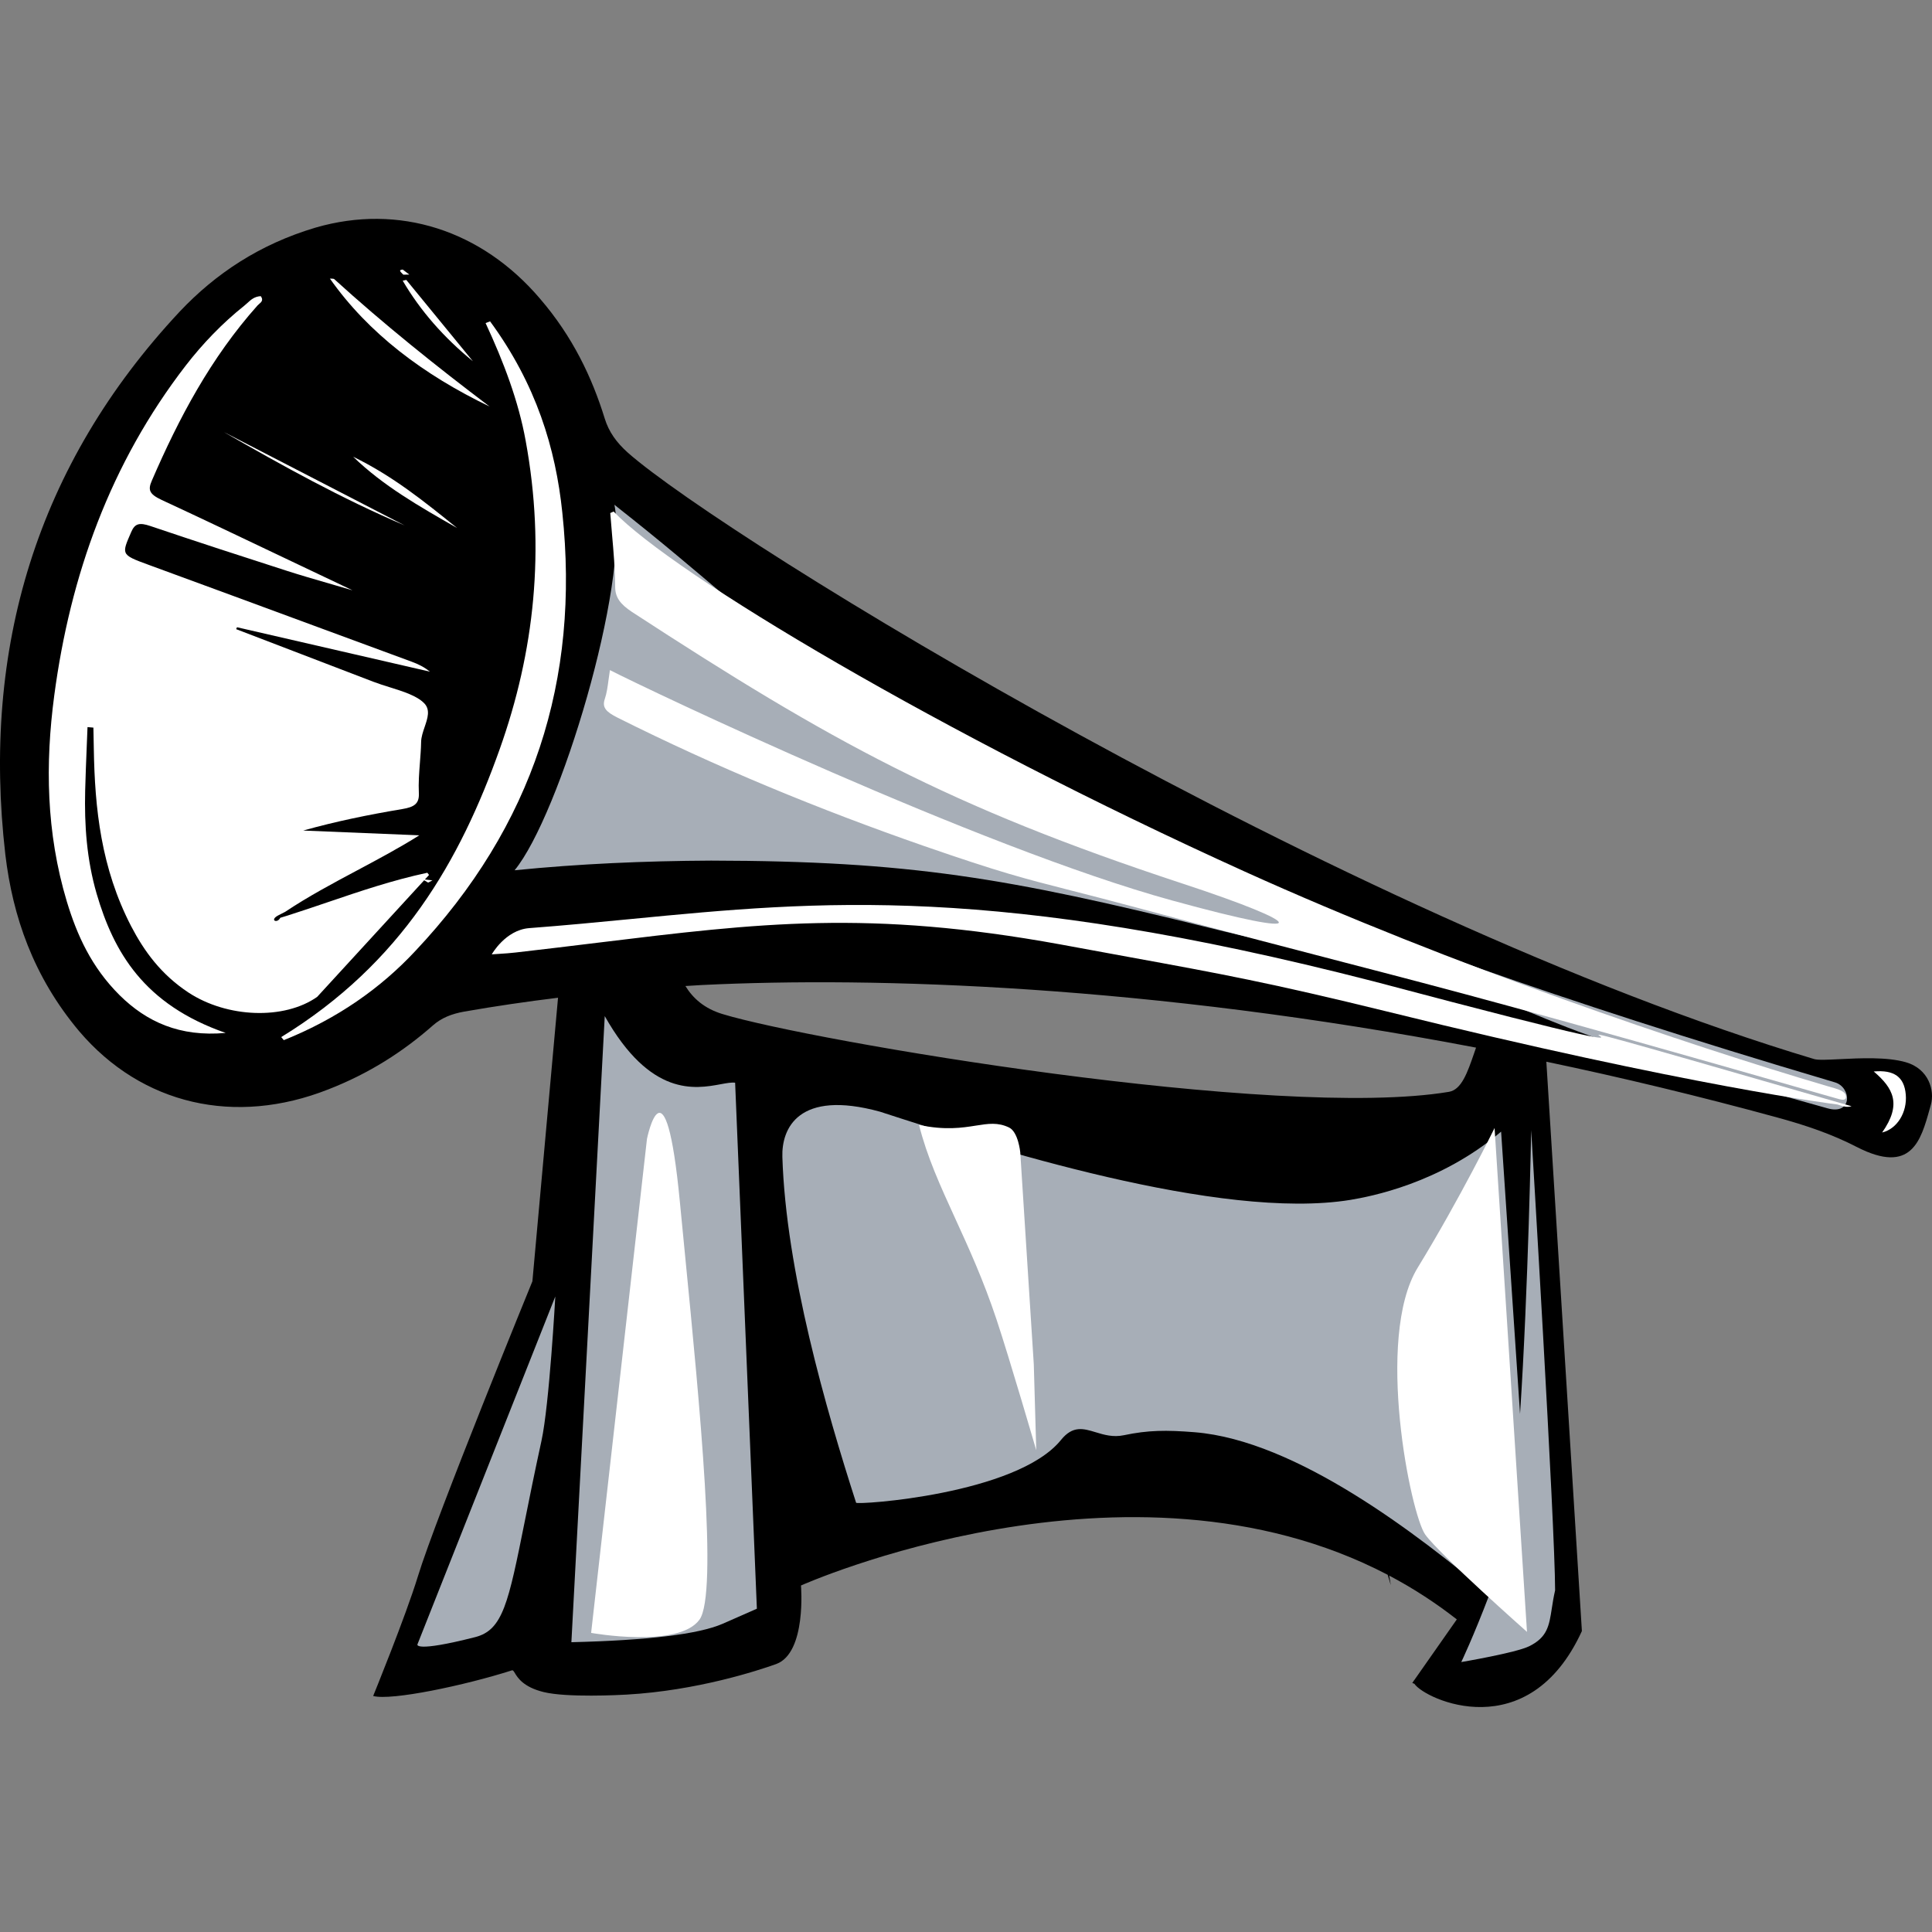 <svg width="256" height="256" viewBox="0 0 256 256" fill="none" xmlns="http://www.w3.org/2000/svg">
<rect x="0" y="0" width="256" height="256" fill="#808080" stroke="none"/>
<path fill-rule="evenodd" clip-rule="evenodd" d="M255.691 146.949C255.743 146.762 255.795 146.576 255.847 146.391C256.379 144.51 255.583 141.619 252.512 140.745C250.013 140.033 246.441 140.211 243.776 140.344C242.175 140.424 240.902 140.487 240.383 140.332C177.488 121.488 96.204 71.412 83.221 60.007C81.65 58.603 80.67 57.197 80.134 55.47C78.435 49.975 75.874 44.592 71.546 39.566C63.797 30.474 52.834 26.963 41.826 30.156C34.373 32.364 28.529 36.297 23.841 41.258C4.813 61.585 -2.434 85.998 0.708 113.239C1.682 121.427 4.417 129.411 10.489 136.64C18.825 146.43 31.199 149.204 43.491 144.354C48.948 142.234 53.467 139.306 57.369 135.868C58.482 134.89 59.807 134.346 61.521 134.04C65.628 133.322 69.769 132.715 73.942 132.205L70.546 169.777C70.546 169.777 57.783 200.978 55.374 208.87C53.752 214.181 49.447 224.726 49.447 224.726C51.843 225.382 61.614 223.32 67.837 221.33C67.974 221.286 68.066 221.436 68.223 221.694C68.6 222.311 69.354 223.547 72.029 224.205C75.118 224.965 82.112 224.596 83.036 224.543C92.399 224.009 100.463 221.347 102.85 220.494C106.898 219.01 106.134 210.086 106.134 210.086C106.134 210.086 149.502 190.688 183.874 208.669C184.148 209.566 184.286 210.038 184.286 210.038C184.286 210.038 184.261 209.888 184.215 209.604C184.181 209.397 184.136 209.119 184.08 208.777C187.15 210.398 190.148 212.319 193.035 214.58L187.415 222.6L187.349 222.677C187.331 222.699 187.318 222.723 187.31 222.75L187.137 222.996L187.417 223.115C188.819 225.202 202.532 231.563 209.609 216.123L204.899 140.682C214.807 142.762 225.056 145.216 235.581 148.097C239.277 149.111 242.695 150.258 246.045 151.986C253.26 155.685 254.524 151.142 255.691 146.949ZM195.585 138.816C152.136 130.521 115.977 129.396 93.025 130.519C92.29 130.561 91.555 130.606 90.822 130.653C91.825 132.288 93.329 133.632 95.725 134.364C107.366 137.923 169.287 148.472 191.997 144.673C193.667 144.386 194.451 142.107 195.343 139.516C195.423 139.285 195.503 139.051 195.585 138.816Z" fill="black"/>
<path d="M81.802 67.197C81.668 67.091 81.54 66.985 81.416 66.879C83.406 77.467 74.138 108.081 68.188 115.315C76.698 114.461 85.393 114.079 94.23 114.035C120.566 114.085 133.507 116.328 160.321 122.957C172.5 125.987 166.073 123.728 160.503 121.771C155.43 119.988 151.069 118.455 162.123 121.396C190.202 128.908 196.175 131.399 202.579 134.069C208.728 136.632 215.274 139.361 242.171 146.862C245.494 147.79 245.345 144.072 243.143 143.42C203.244 131.596 183.743 123.949 166.385 117.142C159.091 114.282 152.175 111.57 144.284 108.759C121.431 100.547 110.616 91.345 96.661 79.472C92.195 75.672 87.408 71.599 81.802 67.197Z" fill="#A7AEB7"/>
<path d="M100.29 213.162C98.826 213.808 97.303 214.479 95.713 215.176C92.524 216.543 85.867 217.355 75.712 217.601L80.132 134.638C86.193 145.381 92.132 144.286 95.499 143.665C96.287 143.519 96.933 143.4 97.408 143.464L100.29 213.162Z" fill="#A7AEB7"/>
<path d="M116.591 147.301C131.116 152.024 161.687 161.791 178.927 158.992C181.504 158.561 190.778 156.847 198.905 149.948L201.414 187.349C202.515 170.601 202.889 149.741 202.889 149.741C202.889 149.741 206.061 202.264 206.059 210.731C205.855 211.614 205.732 212.408 205.622 213.126C205.267 215.425 205.031 216.949 202.63 218.134C200.854 219.011 193.626 220.23 193.626 220.23C193.626 220.23 195.195 216.968 197.365 211.263C187.997 203.446 171.822 190.864 158.304 189.778C154.516 189.474 152.112 189.499 148.912 190.175C147.482 190.477 146.279 190.112 145.182 189.779C143.552 189.284 142.156 188.86 140.589 190.798C134.728 198.051 113.54 199.436 113.438 199.12C109.48 186.835 104.137 168.363 103.668 153.301C103.551 149.539 105.772 144.337 116.591 147.301Z" fill="#A7AEB7"/>
<path d="M62.96 216.928C54.843 218.994 55.31 217.898 55.31 217.898L73.581 171.791C73.581 171.791 72.793 186.122 71.746 190.924C70.84 195.081 70.134 198.597 69.538 201.568C67.362 212.406 66.643 215.99 62.96 216.928Z" fill="#A7AEB7"/>
<path d="M24.97 131.515C30.101 134.886 37.661 135.159 42.024 132.094L56.85 115.936C56.774 115.838 56.698 115.741 56.623 115.643C52.015 116.63 47.712 118.091 43.399 119.557C41.656 120.149 39.911 120.741 38.144 121.304C37.914 121.374 37.684 121.444 37.455 121.515L37.14 121.611C36.735 122.418 35.666 121.93 36.87 121.291C37.123 121.162 37.376 121.033 37.629 120.903L37.792 120.82C40.799 118.81 44.07 117.065 47.346 115.318C50.134 113.83 52.926 112.341 55.563 110.684L40.178 110.052C44.504 108.836 48.874 107.946 53.304 107.205C54.888 106.943 55.569 106.493 55.501 105.097C55.434 103.739 55.538 102.397 55.642 101.053C55.713 100.139 55.784 99.225 55.801 98.304C55.814 97.659 56.043 96.986 56.268 96.326C56.664 95.163 57.046 94.04 56.207 93.183C55.236 92.19 53.436 91.627 51.647 91.066C50.913 90.837 50.182 90.608 49.51 90.35C46.34 89.132 43.167 87.917 39.995 86.703L39.987 86.7L39.984 86.698L39.969 86.693C37.078 85.586 34.186 84.479 31.295 83.369L31.4 83.112C39.923 85.068 48.444 87.029 56.963 88.998C56.226 88.393 55.415 87.997 54.568 87.686C50.246 86.096 45.926 84.502 41.605 82.908L41.6 82.906C34.414 80.254 27.227 77.603 20.032 74.968L19.774 74.873C17.787 74.145 16.866 73.807 16.634 73.204C16.433 72.683 16.747 71.964 17.331 70.624L17.401 70.462C17.878 69.368 18.477 69.211 19.925 69.701C25.964 71.742 32.029 73.716 38.1 75.666C39.842 76.225 41.601 76.735 43.592 77.311C44.568 77.594 45.6 77.893 46.713 78.221C43.557 76.728 40.496 75.269 37.493 73.838C32.019 71.23 26.737 68.713 21.424 66.246C19.717 65.45 19.606 64.873 20.119 63.686C23.707 55.392 27.921 47.432 34.116 40.483C34.178 40.414 34.255 40.348 34.334 40.281C34.626 40.033 34.938 39.767 34.554 39.242C33.719 39.288 33.253 39.715 32.797 40.133C32.669 40.251 32.541 40.368 32.406 40.475C29.431 42.849 26.868 45.525 24.624 48.422C14.594 61.421 9.304 76.256 7.187 92.165C5.992 101.177 6.101 110.283 8.858 119.467C10.195 123.878 12.106 128.153 15.865 131.884C19.42 135.389 23.803 137.42 29.903 136.868C19.051 133.095 15.064 126.147 12.801 118.409C11.486 113.87 11.173 109.306 11.285 104.767C11.334 102.818 11.414 100.871 11.493 98.923C11.528 98.064 11.564 97.204 11.596 96.345C11.856 96.367 12.115 96.389 12.376 96.412C12.382 96.735 12.388 97.058 12.395 97.381C12.408 97.991 12.42 98.601 12.43 99.211C12.561 107.138 13.385 115.02 17.383 122.74C19.102 126.034 21.331 129.113 24.97 131.515Z" fill="white"/>
<path d="M54.985 126.063C70.676 109.431 76.865 90.042 74.508 67.904C73.631 59.441 71.055 50.915 64.937 42.58C64.813 42.629 64.688 42.677 64.564 42.726L64.344 42.812C66.758 48.001 68.708 53.184 69.65 58.383C72.306 72.83 70.799 86.38 66.213 99.268C60.977 113.985 53.261 127.608 37.262 137.42C37.372 137.55 37.482 137.679 37.592 137.808L37.606 137.825C44.798 134.939 50.473 130.885 54.985 126.063Z" fill="white"/>
<path d="M242.08 143.902C242.221 143.943 242.364 143.983 242.507 144.024C242.906 144.136 243.307 144.248 243.681 144.394C244.516 144.719 244.681 145.134 244.586 145.485C244.481 145.871 243.889 145.7 243.341 145.541C243.26 145.517 243.18 145.494 243.103 145.473C242.516 145.313 241.932 145.144 241.347 144.975C241.124 144.911 240.9 144.846 240.676 144.782C202.509 133.852 192.339 131.212 178.211 127.545L178.209 127.545L178.208 127.544C171.317 125.756 163.484 123.722 151.001 120.364C147.094 119.315 144.229 118.584 141.838 117.973C135.561 116.37 132.55 115.601 122.502 112.121C108.47 107.242 94.887 101.632 81.83 95.093C80.368 94.357 79.75 93.776 80.129 92.652C80.402 91.845 80.515 90.986 80.635 90.073C80.689 89.658 80.746 89.232 80.819 88.793C85.691 91.299 129.661 112.261 155.271 119.307C174.639 124.644 173.265 122.521 156.659 117.067C125.702 106.878 110.06 98.237 83.754 81.094C82.179 80.053 81.517 79.159 81.512 77.744C81.505 75.469 81.303 73.158 81.1 70.845L81.1 70.844C81.017 69.889 80.933 68.933 80.863 67.979L81.309 67.781C89.261 76.093 124.87 97.341 164.928 115.485C192.355 127.908 223.862 138.539 242.08 143.902Z" fill="white"/>
<path d="M83.732 121.764L83.731 121.764C79.295 122.193 74.804 122.628 70.095 122.983C66.958 123.243 65.16 126.458 65.16 126.458C65.497 126.432 65.836 126.411 66.175 126.389L66.175 126.389C66.896 126.343 67.618 126.297 68.321 126.212C72.163 125.774 75.756 125.335 79.173 124.918C100.642 122.296 115.141 120.526 140.497 125.138C143.892 125.768 146.848 126.308 149.52 126.796L149.535 126.799L149.54 126.799C161.927 129.062 168.22 130.212 183.815 134.038C224.014 143.977 243.473 146.352 243.473 146.352C243.574 146.38 243.677 146.414 243.783 146.449C244.234 146.597 244.737 146.763 245.338 146.579L244.055 146.212C243.215 145.971 242.439 145.75 241.664 145.526C211.154 136.722 211.327 136.837 211.954 137.258C212.601 137.692 213.732 138.451 182.037 130.042C131.773 117.114 108.615 119.355 83.732 121.764Z" fill="white"/>
<path d="M249.396 150.057C252.041 146.296 250.859 144.175 248.28 141.977C250.983 141.734 252.323 142.702 252.524 145.026C252.733 147.398 251.373 149.584 249.398 150.062L249.396 150.057Z" fill="white"/>
<path d="M90.772 166.302L90.772 166.305L90.773 166.309C92.709 186.064 95.174 211.207 92.679 214.62C89.876 218.454 78.327 216.366 78.327 216.366L85.728 150.903C85.728 150.903 88.156 139.062 90.091 159.296C90.303 161.516 90.534 163.868 90.772 166.302Z" fill="white"/>
<path d="M132.047 174.847C130.3 169.604 128.352 165.344 126.57 161.451L126.569 161.449C124.603 157.151 122.84 153.298 121.777 149.058C125.245 149.791 127.499 149.435 129.31 149.149C130.946 148.89 132.22 148.689 133.701 149.398C134.932 149.987 135.188 152.678 135.188 152.678L136.983 180.794L137.309 192.163C137.309 192.163 133.794 180.092 132.047 174.847Z" fill="white"/>
<path d="M187.847 167.982C182.156 177.287 186.934 200.701 188.86 203.353C190.786 206.005 202.334 216.233 202.334 216.233L198.039 149.466C198.039 149.466 193.537 158.678 187.847 167.982Z" fill="white"/>
<path fill-rule="evenodd" clip-rule="evenodd" d="M43.639 36.913C43.864 36.936 44.188 36.892 44.297 36.993C50.81 42.915 57.75 48.478 64.878 53.87C56.071 49.635 48.809 44.153 43.711 36.91L43.639 36.913Z" fill="white"/>
<path fill-rule="evenodd" clip-rule="evenodd" d="M53.604 69.615C45.179 66.018 37.389 61.686 29.673 57.255L53.604 69.615Z" fill="white"/>
<path fill-rule="evenodd" clip-rule="evenodd" d="M60.567 69.964C55.578 67.113 50.78 64.384 46.791 60.516C52.079 63.092 56.224 66.458 60.567 69.964Z" fill="white"/>
<path fill-rule="evenodd" clip-rule="evenodd" d="M62.664 47.868C58.797 44.72 55.695 41.166 53.36 37.194C53.52 37.159 53.679 37.125 53.837 37.09" fill="white"/>
<path fill-rule="evenodd" clip-rule="evenodd" d="M57.302 116.653C57.109 116.751 56.916 116.849 56.726 116.949C56.476 116.801 56.223 116.652 55.971 116.503" fill="white"/>
<path fill-rule="evenodd" clip-rule="evenodd" d="M54.24 36.381C53.974 36.385 53.707 36.39 53.44 36.395C53.181 36.099 52.613 35.721 53.479 35.721L53.36 35.716" fill="white"/>
</svg>
